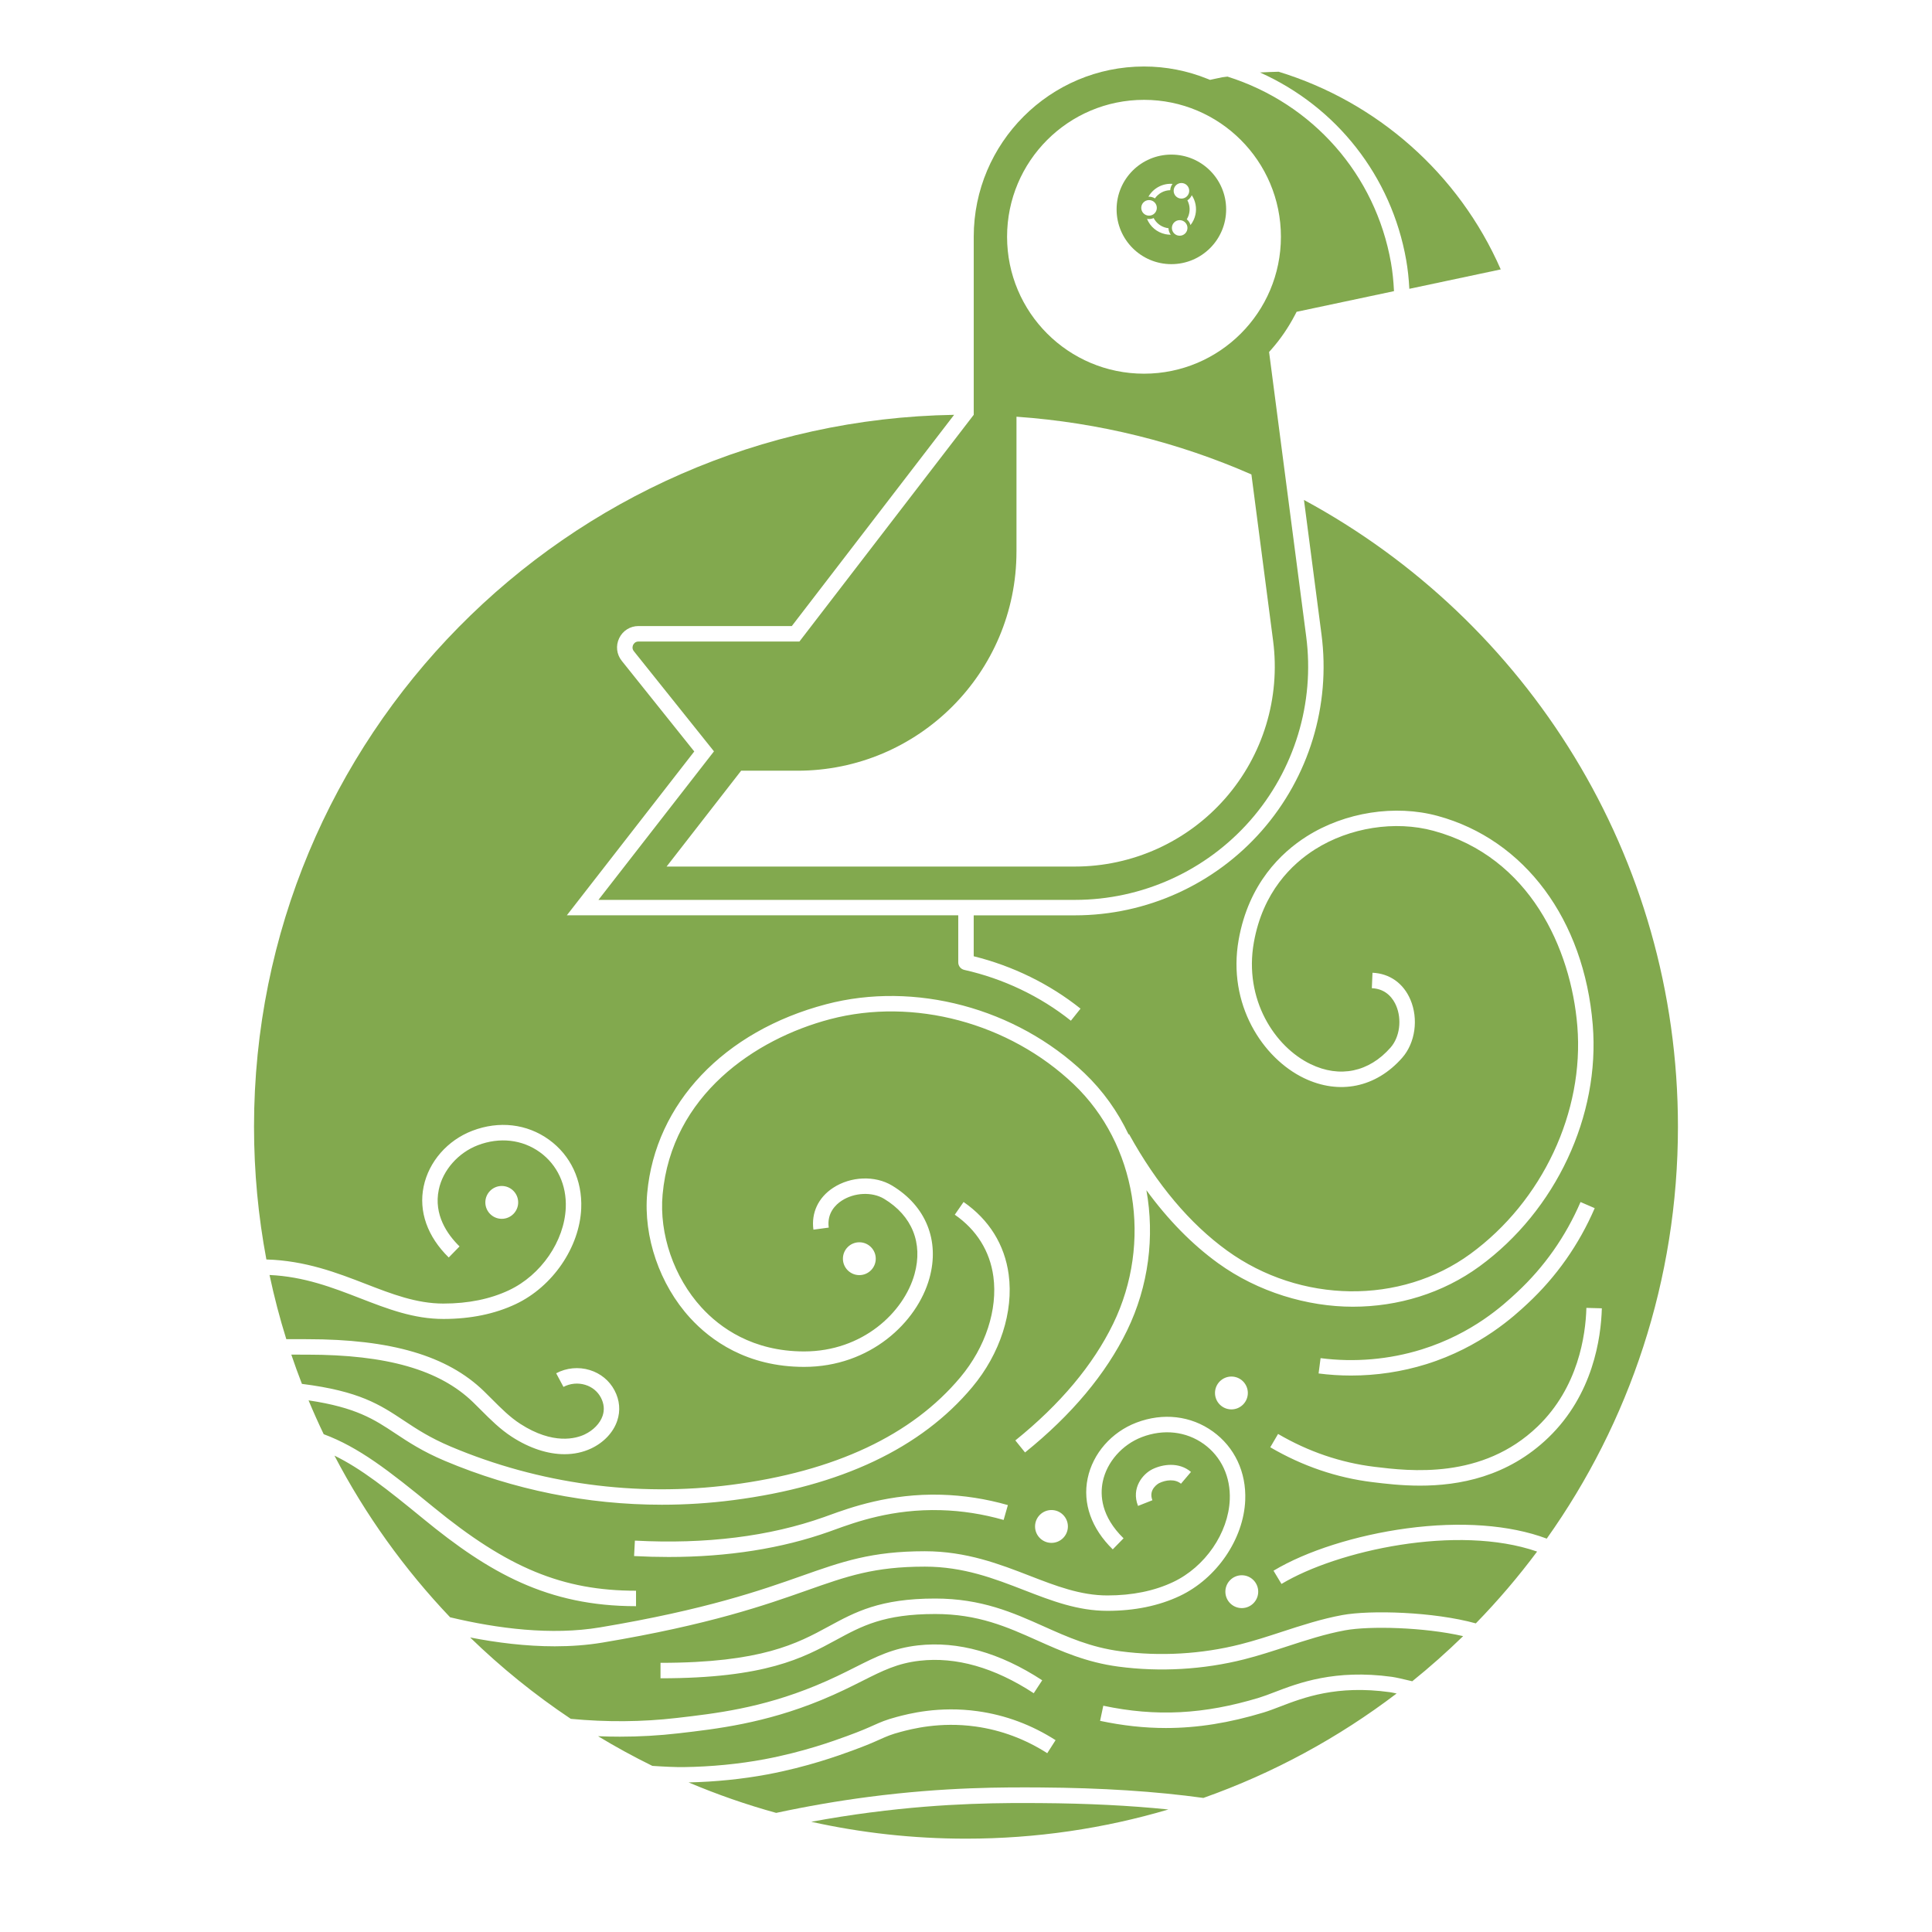 <?xml version="1.0" encoding="UTF-8"?>
<svg id="artwork" xmlns="http://www.w3.org/2000/svg" viewBox="0 0 1000 1000">
  <defs>
    <style>
      .cls-1 {
        fill: #82a94e;
      }
    </style>
  </defs>
  <path class="cls-1" d="M800.55,796.45c42.79-60.19,67.95-133.8,67.95-213.28,0-140.21-78.31-262.11-193.57-324.39l9.08,69.63c4.79,36.73-6.48,73.75-30.91,101.58-24.44,27.83-59.69,43.79-96.73,43.79h-52.38v21.18c20.22,5,39.28,14.34,55.29,27.11l-4.99,6.25c-15.89-12.68-34.97-21.77-55.17-26.3-1.83-.41-3.13-2.03-3.13-3.9v-24.35h-202.6l65.96-84.81-37.53-46.91c-2.69-3.36-3.2-7.85-1.33-11.73,1.86-3.88,5.69-6.28,9.99-6.28h79.36l84.01-109.33c-200.69,3.28-362.37,166.98-362.37,368.45,0,23.49,2.2,46.47,6.4,68.74,20.18.57,36.71,6.95,51.37,12.63,13.52,5.24,26.29,10.19,40.26,10.19,12.85,0,24.29-2.33,34.02-6.94,16.53-7.82,28.59-25.36,29.31-42.64.49-11.79-4.4-22.27-13.41-28.77-9.14-6.58-20.83-7.9-32.07-3.62-10.21,3.9-18.15,12.93-20.25,23.02-2.69,12.96,4.36,23.13,10.75,29.38l-5.59,5.72c-11.05-10.81-15.67-23.85-12.99-36.73,2.68-12.89,12.34-23.95,25.23-28.87,13.8-5.27,28.23-3.59,39.6,4.6,11.24,8.1,17.34,21.07,16.73,35.59-.84,20.12-14.77,40.49-33.88,49.53-10.81,5.11-23.4,7.7-37.44,7.7-15.47,0-28.92-5.21-43.15-10.73-14.24-5.52-28.93-11.2-46.86-12.03,2.39,11.27,5.29,22.35,8.68,33.21,4.14.01,7.87.02,10.73.02,43.5,0,72.58,8.53,91.49,26.85,1.43,1.38,2.84,2.8,4.25,4.21,4.77,4.78,9.27,9.29,14.6,12.74,17.12,11.08,29,7.56,33.31,5.53,4.53-2.13,8.02-5.74,9.34-9.66,1.05-3.12.75-6.3-.89-9.43-1.66-3.17-4.53-5.52-8.08-6.61-3.74-1.15-7.86-.76-11.29,1.07l-3.77-7.06c5.3-2.83,11.64-3.44,17.41-1.66,5.59,1.72,10.14,5.46,12.81,10.54,2.66,5.08,3.13,10.5,1.38,15.7-2.03,6.04-6.96,11.27-13.52,14.35-4.21,1.98-8.86,2.96-13.75,2.96-8.65,0-18.09-3.05-27.3-9.02-6.05-3.92-11.07-8.94-15.92-13.8-1.38-1.38-2.76-2.76-4.15-4.11-17.33-16.78-44.63-24.6-85.93-24.6-2.25,0-5.03,0-8.12-.01,1.72,5.1,3.56,10.14,5.49,15.14,29.79,3.75,40.31,10.72,52.74,18.96,6.62,4.39,13.47,8.93,24.35,13.52,45.73,19.3,95.93,26.14,145.16,19.77,53.59-6.92,93.49-25.67,118.6-55.72,12.98-15.53,19.35-35,17.04-52.1-1.78-13.12-8.68-24.18-19.97-32l4.55-6.58c13.19,9.13,21.26,22.09,23.34,37.5,2.61,19.29-4.43,41.08-18.83,58.3-26.44,31.64-68.06,51.33-123.71,58.52-12.29,1.59-24.63,2.38-36.96,2.38-38.46,0-76.72-7.68-112.34-22.71-11.57-4.88-19.05-9.85-25.66-14.23-10.9-7.23-20.24-13.42-44.88-17.08,2.47,5.92,5.08,11.76,7.84,17.51,18.12,6.74,33.49,18.65,56.68,37.65,38.55,31.61,67,43.37,104.98,43.37v8c-45.77,0-76.04-17.29-110.05-45.18-18.95-15.53-32.26-26.02-46.05-32.75,16.02,30.68,36.23,58.83,59.87,83.68,24.53,5.86,52.41,9.43,77.61,5.22,54.88-9.18,83.47-19.27,104.34-26.63,21.02-7.42,36.2-12.78,63.77-12.78,21.5,0,38.9,6.74,54.24,12.69,13.52,5.24,26.29,10.19,40.26,10.19,12.85,0,24.29-2.33,34.02-6.94,16.54-7.82,28.59-25.36,29.31-42.64.49-11.79-4.4-22.27-13.41-28.77-9.14-6.58-20.83-7.9-32.07-3.62-10.21,3.9-18.15,12.93-20.25,23.02-1.49,7.16-.83,18.06,10.75,29.38l-5.59,5.72c-11.05-10.8-15.67-23.85-12.99-36.73,2.67-12.89,12.34-23.95,25.23-28.87,13.8-5.26,28.23-3.59,39.6,4.6,11.24,8.1,17.34,21.07,16.73,35.59-.84,20.12-14.77,40.49-33.88,49.53-10.81,5.11-23.4,7.7-37.44,7.7-15.47,0-28.92-5.21-43.15-10.73-15.41-5.97-31.34-12.15-51.35-12.15-26.2,0-40.09,4.9-61.11,12.32-21.15,7.46-50.12,17.69-105.69,26.98-8.09,1.35-16.42,1.94-24.76,1.94-14.94,0-29.94-1.88-43.81-4.58,16.03,15.56,33.46,29.67,52.1,42.12,18.54,1.76,36.85,1.63,54.8-.45,20.39-2.36,43.5-5.03,71.86-16.68,8.35-3.43,14.9-6.73,20.68-9.64,10.83-5.46,19.39-9.77,32.36-11.25,20.71-2.35,42.35,3.72,64.31,18.06l-4.38,6.7c-20.36-13.3-40.22-18.95-59.03-16.81-11.55,1.31-19.15,5.14-29.67,10.44-5.91,2.97-12.6,6.35-21.24,9.9-29.38,12.08-54.11,14.94-73.98,17.23-10.01,1.16-20.13,1.73-30.32,1.73-3.75,0-7.5-.08-11.27-.24,9.11,5.51,18.49,10.64,28.1,15.36,6.43.43,12.11.68,16.18.63,14.14-.18,28.6-1.58,41.81-4.05,20.25-3.8,36-9.54,42.72-12,7.16-2.61,10.9-4.28,13.91-5.63,3.59-1.6,6.18-2.76,11.83-4.27,5.97-1.59,21.81-5.8,41.99-2.97,14.32,2,27.87,7.04,40.27,14.98l-4.31,6.74c-11.42-7.31-23.89-11.96-37.06-13.8-18.57-2.6-33.28,1.31-38.82,2.78-5.03,1.34-7.13,2.28-10.62,3.84-3.12,1.39-7,3.13-14.43,5.84-6.91,2.52-23.09,8.42-43.99,12.34-12.89,2.41-26.91,3.82-40.72,4.13,14.65,6.2,29.78,11.48,45.33,15.77,15.83-3.4,31.83-6.18,47.86-8.27,39.87-5.2,70.68-5,89.09-4.89,31.57.21,59.3,1.99,84.17,5.42,36.29-12.83,69.97-31.19,100.03-54.06-1.53-.33-2.8-.59-3.55-.69-27.48-3.77-44.48,2.75-56.89,7.51-2.99,1.15-5.82,2.23-8.43,3.02-17.74,5.37-34.14,8.03-50.53,8.03-11.23,0-22.44-1.24-34.09-3.71l1.66-7.83c27.25,5.78,52.12,4.5,80.64-4.15,2.34-.71,4.91-1.69,7.88-2.83,12.48-4.78,31.33-12.01,60.84-7.97,1.94.26,5.96,1.18,10.56,2.29,9.15-7.37,17.93-15.17,26.33-23.36-20.34-4.67-48.51-5.32-61.08-3.02-10.23,1.88-20.41,5.19-30.25,8.4-7.13,2.32-14.5,4.73-21.96,6.62-21.04,5.33-43.56,6.64-65.12,3.78-16.67-2.21-29.53-7.97-41.97-13.53-15.74-7.04-30.6-13.7-52.89-13.7-26.53,0-37.98,6.22-51.24,13.42-17.13,9.31-36.54,19.85-90.92,19.85v-8c52.35,0,70.82-10.03,87.1-18.88,13.62-7.4,26.49-14.4,55.06-14.4,24,0,40.35,7.32,56.16,14.39,12.46,5.58,24.24,10.85,39.75,12.91,20.56,2.72,42.03,1.48,62.1-3.61,7.19-1.82,14.44-4.18,21.44-6.47,10.09-3.29,20.53-6.69,31.29-8.67,14.58-2.66,47.25-1.73,69.1,4.31,11.37-11.66,21.97-24.08,31.72-37.17-41.22-14.3-103.53-.56-132.31,16.76l-4.12-6.85c16.95-10.2,42.75-18.39,69.02-21.92,27.82-3.74,53.25-1.85,72.32,5.28ZM259.71,613.86c4.69,0,8.5,3.82,8.5,8.5s-3.81,8.5-8.5,8.5-8.5-3.82-8.5-8.5,3.82-8.5,8.5-8.5ZM519.48,786.72c-10.68-3.05-21.6-4.76-32.48-5.06-25.12-.71-43.97,6.11-55.23,10.19-.92.33-1.79.65-2.6.94-24.53,8.71-52.43,13.1-83.12,13.1-5.85,0-11.8-.16-17.85-.48l.42-7.99c36.73,1.94,69.66-2.16,97.87-12.17.8-.28,1.65-.59,2.55-.92,11.02-3.99,31.54-11.43,58.18-10.66,11.54.32,23.13,2.12,34.46,5.36l-2.2,7.69ZM596.42,760.49c5.36-2.65,13.83-3.89,20.03,1.38l-5.18,6.1c-3.03-2.57-7.86-2-11.31-.3-.07.03-5.78,3.04-3.48,8.85l-7.44,2.94c-3.69-9.35,2.57-16.59,7.38-18.96ZM544.24,798.59c-4.7,0-8.5-3.81-8.5-8.5s3.81-8.5,8.5-8.5,8.5,3.81,8.5,8.5-3.81,8.5-8.5,8.5ZM593.38,616.08c4.3,23.95,1.2,49.54-10.01,72.6-10.92,22.44-28.69,43.68-52.81,63.11l-5.02-6.23c23.2-18.69,40.23-39.01,50.63-60.38,20.44-42.05,12.05-93.03-20.4-123.96-33.41-31.83-82.91-45.06-126.11-33.69-38.86,10.22-82.05,39.42-86.7,90.75-1.85,20.44,5.85,42.83,20.12,58.45,9.49,10.39,26.41,22.77,53.14,22.77,30.2,0,51.61-20.14,57.14-40.03,4.46-16.03-1.28-30.23-15.75-38.96-6.18-3.73-15.45-3.31-22.02,1.01-2.92,1.92-7.67,6.27-6.64,13.88l-7.93,1.07c-1.18-8.73,2.53-16.62,10.18-21.64,9.16-6.01,21.73-6.5,30.55-1.17,17.52,10.57,24.74,28.5,19.32,47.96-6.35,22.8-30.66,45.88-64.85,45.88-29.65,0-48.48-13.8-59.05-25.38-15.73-17.22-24.23-41.96-22.18-64.56,4.2-46.39,39.69-83.86,92.63-97.77,45.83-12.06,98.3,1.93,133.67,35.64,9.62,9.17,17.27,19.97,22.86,31.75l.25-.14c14.38,26.04,31.46,46.33,50.75,60.29,37.94,27.44,89.74,28.12,125.95,1.66,37.27-27.24,58.98-73.53,55.32-117.94-3.29-39.95-24.56-87.47-74.42-101.02-19.93-5.42-43.45-1.73-61.39,9.63-11.85,7.5-26.95,21.94-31.61,48.09-5.27,29.57,10.8,54.1,29.39,63.06,15.09,7.27,30.17,4.14,41.36-8.59,4.74-5.39,5.96-14.52,2.88-21.72-1.38-3.23-4.84-8.69-12.57-9.01l.34-7.99c8.85.37,15.99,5.43,19.6,13.86,4.29,10.04,2.55,22.44-4.23,30.15-13.54,15.4-32.54,19.33-50.84,10.52-21.31-10.26-39.76-38.17-33.79-71.67,5.17-29.02,22-45.09,35.21-53.45,19.77-12.52,45.74-16.58,67.76-10.59,45.05,12.24,75.82,53.65,80.29,108.08,3.88,47.12-19.11,96.21-58.58,125.05-19.1,13.96-42.21,20.91-65.6,20.91s-49-7.53-69.76-22.55c-13.47-9.75-25.87-22.4-37.08-37.74ZM436.29,651.5c0-4.7,3.81-8.5,8.5-8.5s8.5,3.81,8.5,8.5-3.81,8.5-8.5,8.5-8.5-3.81-8.5-8.5ZM825.42,625.34c-8.16,18.9-19.86,35.53-34.78,49.43-6.61,6.16-24.17,22.54-52.45,31.34-12.51,3.89-25.71,5.87-38.9,5.87-5.62,0-11.23-.36-16.79-1.08l1.03-7.93c17.46,2.27,35.54.72,52.28-4.49,26.54-8.26,42.54-23.19,49.38-29.56,14.11-13.14,25.18-28.87,32.89-46.75l7.35,3.17ZM637.38,729.5c-4.7,0-8.5-3.81-8.5-8.5s3.81-8.5,8.5-8.5,8.5,3.81,8.5,8.5-3.81,8.5-8.5,8.5ZM642.75,832.35c-4.7,0-8.5-3.81-8.5-8.5s3.81-8.5,8.5-8.5,8.5,3.81,8.5,8.5-3.81,8.5-8.5,8.5ZM657.49,749.11l4.04-6.9c15.63,9.15,32.41,14.88,49.87,17.01,18.11,2.21,55.78,6.8,84.52-20.92,21-20.25,24.79-47.13,25.19-61.34l8,.22c-.43,15.44-4.59,44.65-27.63,66.88-21.21,20.46-46.41,24.91-66.5,24.91-9.72,0-18.24-1.04-24.54-1.81-18.55-2.26-36.36-8.34-52.94-18.05Z"/>
  <path class="cls-1" d="M450.66,938.1c-10.28,1.34-20.54,2.96-30.76,4.85,25.79,5.72,52.59,8.74,80.1,8.74,36.39,0,71.55-5.28,104.76-15.11-20.03-2.05-41.91-3.14-66.09-3.3-18.21-.11-48.67-.3-88,4.83Z"/>
  <path class="cls-1" d="M727.84,134.59c.81,4.61,1.34,9.43,1.63,14.9l47.31-10.04c-21.74-49.76-64.25-86.79-114.96-102.32-3.26.08-6.47.22-9.67.38,39.61,17.72,68.04,53.67,75.69,97.07Z"/>
  <path class="cls-1" d="M606.3,136.72c15.66,0,28.35-12.69,28.35-28.35s-12.69-28.35-28.35-28.35-28.35,12.69-28.35,28.35,12.69,28.35,28.35,28.35ZM603.13,121.19c-4.29-.92-7.79-3.86-9.44-7.91,1.16.21,2.37.07,3.44-.42,1.36,2.63,3.79,4.48,6.69,5.1h0c.33.07.66.13.99.16.03,1.22.44,2.39,1.18,3.37-.96,0-1.92-.09-2.86-.29ZM610.6,122.01c-2.22,0-4.03-1.8-4.03-4.03s1.8-4.03,4.03-4.03,4.03,1.8,4.03,4.03-1.8,4.03-4.03,4.03ZM618.76,111.07c-.43,1.99-1.31,3.85-2.56,5.43,0,0,0,0,0,0h0s0,0,0,0c-.31-1.18-.98-2.22-1.93-3,.59-.96,1.02-2.01,1.25-3.12.49-2.28.15-4.64-.93-6.69,1.02-.63,1.8-1.56,2.27-2.65,1.95,2.94,2.64,6.57,1.9,10.03ZM611.51,94.73c2.22,0,4.03,1.8,4.03,4.03s-1.8,4.03-4.03,4.03-4.03-1.8-4.03-4.03,1.8-4.03,4.03-4.03ZM606.92,95.18c-.54.69-.91,1.5-1.1,2.36-.07.3-.11.6-.12.91-3.17.06-6.09,1.62-7.91,4.23-.56-.35-1.18-.6-1.84-.74-.4-.09-.81-.13-1.22-.13-.1,0-.2,0-.31,0,2.51-4.42,7.43-7.03,12.49-6.63ZM594.74,103.56c2.22,0,4.03,1.8,4.03,4.03s-1.8,4.03-4.03,4.03-4.03-1.8-4.03-4.03,1.8-4.03,4.03-4.03Z"/>
  <path class="cls-1" d="M330.49,332.05c-1.75,0-2.53,1.22-2.78,1.75s-.72,1.9.37,3.26l41.47,51.84-59.8,76.88h246.62c34.74,0,67.8-14.97,90.72-41.07,22.92-26.1,33.49-60.82,28.99-95.27l-19.21-147.25,1.21-1.36c4.67-5.28,8.76-11.26,12.17-17.77l.87-1.67,50.4-10.69c-.26-5.47-.77-10.22-1.56-14.72-8.03-45.54-40.41-82.37-84.6-96.32-.3.03-.59.07-.89.1-.66.07-1.29.14-1.86.24-1.17.21-2.32.47-3.54.74-.52.12-1.03.23-1.55.34l-1.21.26-1.14-.46c-10.59-4.29-21.71-6.46-33.04-6.46-48.59,0-88.13,39.53-88.13,88.13v92.15l-90.23,117.36h-83.27ZM592.13,51.68c39.14,0,70.87,31.73,70.87,70.87s-31.73,70.87-70.87,70.87-70.87-31.73-70.87-70.87,31.73-70.87,70.87-70.87ZM526.13,285.53v-69.84h0s0,0,0,0c42.99,3.02,83.94,13.37,121.6,29.88l11.23,86.11c3.85,29.52-5.21,59.28-24.85,81.65s-47.98,35.2-77.75,35.2h-211.33l38.58-49.61h29.12c62.62,0,113.39-50.76,113.39-113.39Z"/>
</svg>
